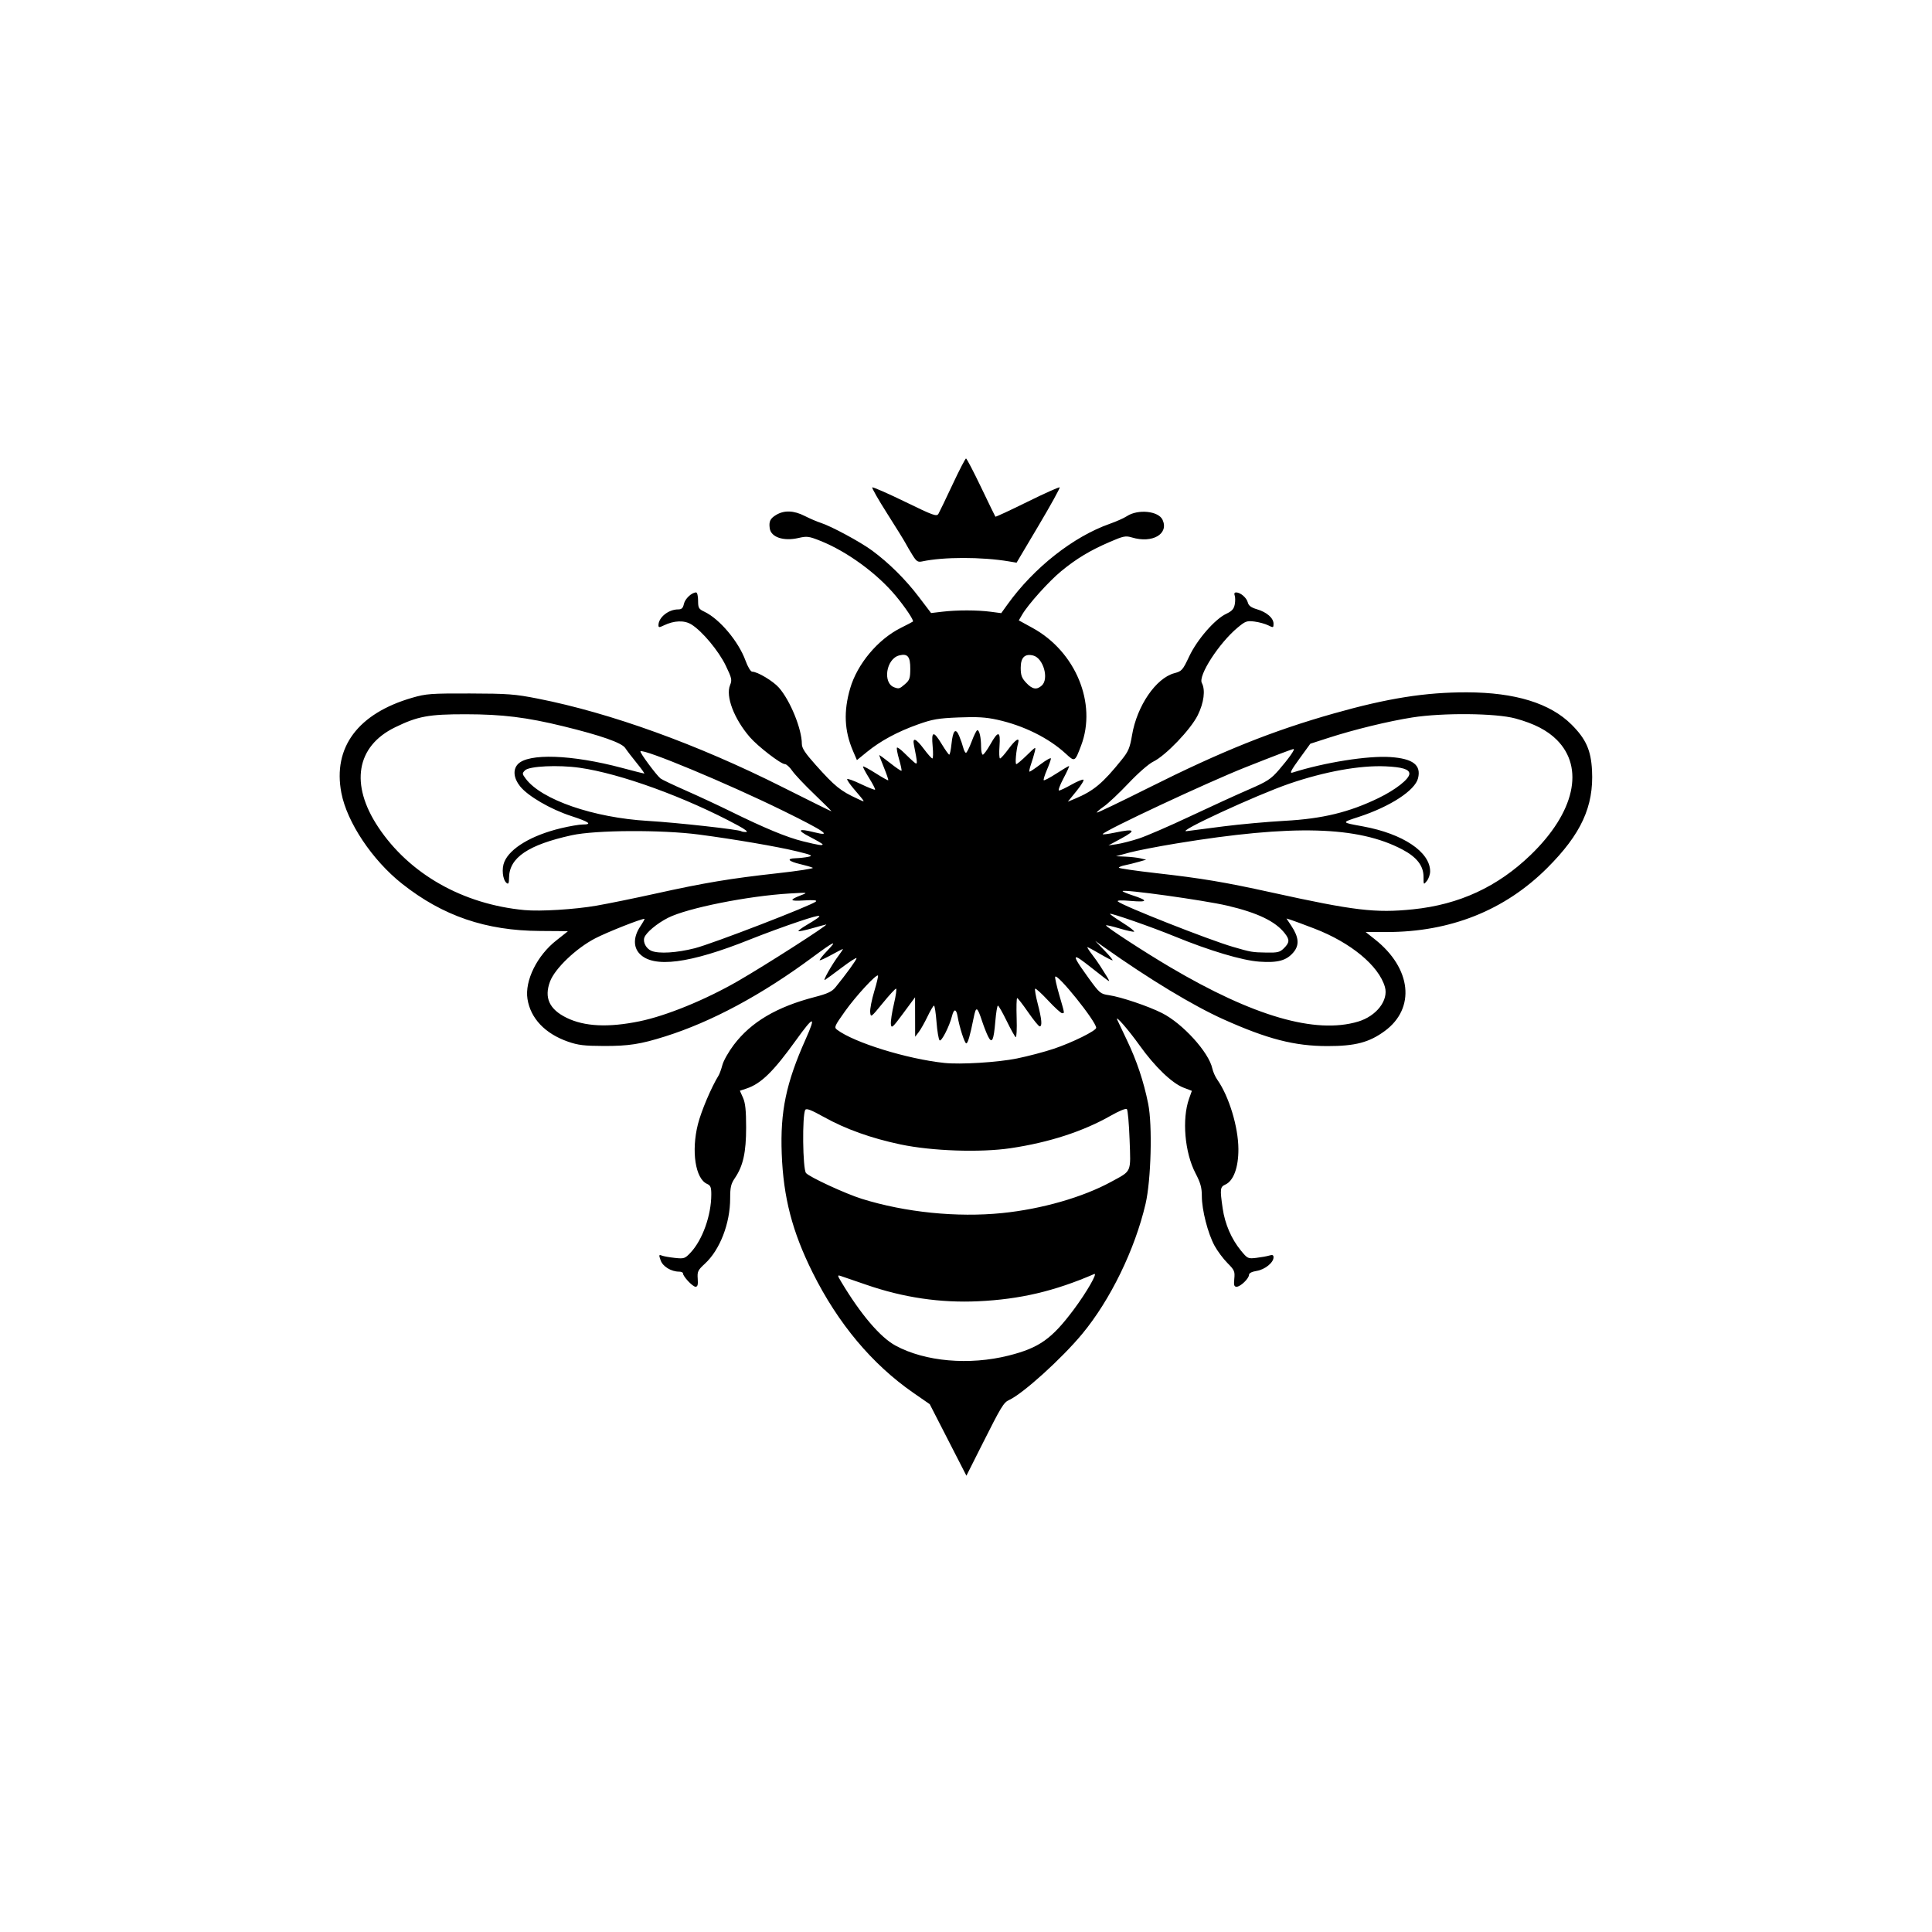 <?xml version="1.0" encoding="UTF-8" standalone="no"?>
<svg
   xmlns:dc="http://purl.org/dc/elements/1.1/"
   xmlns:cc="http://creativecommons.org/ns#"
   xmlns:rdf="http://www.w3.org/1999/02/22-rdf-syntax-ns#"
   xmlns:svg="http://www.w3.org/2000/svg"
   xmlns="http://www.w3.org/2000/svg"
   xmlns:sodipodi="http://sodipodi.sourceforge.net/DTD/sodipodi-0.dtd"
   xmlns:inkscape="http://www.inkscape.org/namespaces/inkscape"
   version="1.1"
   id="svg2"
   width="1024"
   height="1024"
   viewBox="0 0 1024 1024"
   sodipodi:docname="queen_bee.svg"
   inkscape:version="1.0.2-2 (e86c870879, 2021-01-15)">
  <defs
     id="defs6" />
  <sodipodi:namedview
     pagecolor="#ffffff"
     bordercolor="#666666"
     borderopacity="1"
     objecttolerance="10"
     gridtolerance="10"
     guidetolerance="10"
     inkscape:pageopacity="0"
     inkscape:pageshadow="2"
     inkscape:window-width="1920"
     inkscape:window-height="991"
     id="namedview4"
     showgrid="false"
     inkscape:zoom="0.80078125"
     inkscape:cx="512"
     inkscape:cy="512"
     inkscape:window-x="-9"
     inkscape:window-y="-9"
     inkscape:window-maximized="1"
     inkscape:current-layer="g10" />
  <g
     inkscape:groupmode="layer"
     inkscape:label="Image"
     id="g10">
    <path
       style="fill:#000000"
       d="m 502.499,763.202 -9.719,-18.954 -8.649,-5.994 C 462.234,723.08 444.167,701.513 430.708,674.481 419.905,652.783 415.207,634.715 414.333,611.5 c -0.844,-22.404 2.307,-37.492 12.674,-60.691 5.689,-12.732 4.334,-12.624 -5.026,0.402 -12.076,16.805 -18.626,23.197 -26.402,25.763 l -3.432,1.133 1.655,3.697 c 1.24,2.771 1.657,6.702 1.663,15.697 0.009,13.252 -1.582,20.448 -5.942,26.872 -2.107,3.105 -2.522,4.878 -2.522,10.778 0,13.288 -5.419,27.303 -13.39,34.633 -3.732,3.432 -4.081,4.167 -3.802,7.998 C 370.039,680.964 369.754,682 368.646,682 367.123,682 362,676.546 362,674.923 362,674.415 361.086,674 359.968,674 c -4.224,0 -8.673,-2.716 -9.816,-5.993 -1.003,-2.877 -0.94,-3.138 0.615,-2.525 0.953,0.376 4.066,0.931 6.918,1.234 4.907,0.521 5.355,0.37 8.362,-2.832 C 372.353,657.168 377,644.108 377,633.101 c 0,-3.839 -0.383,-4.794 -2.25,-5.614 -6.189,-2.715 -8.435,-17.361 -4.847,-31.611 1.758,-6.982 7.156,-19.702 10.982,-25.876 0.511,-0.825 1.418,-3.341 2.015,-5.591 0.597,-2.25 3.311,-7.031 6.031,-10.624 9.164,-12.105 22.75,-20.127 42.94,-25.354 6.671,-1.727 9.054,-2.838 10.882,-5.071 C 448.338,516.533 454,508.728 454,507.856 c 0,-0.52 -3.487,1.693 -7.75,4.917 -4.263,3.225 -8.319,6.2 -9.014,6.613 -1.422,0.843 3.658,-8.158 7.414,-13.136 1.349,-1.788 2.276,-3.25 2.061,-3.25 -0.215,0 -2.826,1.342 -5.801,2.982 -2.975,1.64 -5.843,2.99 -6.372,3 -0.529,0.01 1.271,-2.313 4,-5.161 5.697,-5.947 3.7,-5.039 -8.038,3.654 -26.833,19.872 -53.323,34.092 -78,41.871 -13.044,4.112 -19.313,5.085 -32.5,5.045 -10.351,-0.032 -13.616,-0.428 -18.991,-2.306 C 288.883,547.848 281.2,539.752 279.577,529.5 c -1.54,-9.723 5.114,-23.156 15.446,-31.179 3.288,-2.553 5.975,-4.682 5.972,-4.731 -0.003,-0.049 -6.64,-0.122 -14.75,-0.161 -28.708,-0.14 -51.548,-7.951 -73.115,-25.004 -15.808,-12.5 -29.238,-32.606 -32.211,-48.224 -4.587,-24.097 8.813,-42.057 37.594,-50.388 7.327,-2.121 9.846,-2.307 30.487,-2.255 20.157,0.051 23.906,0.334 36,2.714 38.608,7.597 84.581,24.209 129.549,46.811 14.135,7.105 25.886,12.918 26.114,12.918 0.227,0 -3.816,-4.043 -8.986,-8.986 -5.169,-4.942 -10.474,-10.564 -11.788,-12.493 -1.314,-1.929 -3.064,-3.515 -3.889,-3.524 -2.163,-0.024 -14.316,-9.387 -18.568,-14.307 -8.371,-9.684 -12.926,-21.668 -10.48,-27.574 1.127,-2.721 0.914,-3.686 -2.276,-10.309 -3.767,-7.823 -12.514,-18.308 -18.207,-21.827 -3.784,-2.339 -9.174,-2.142 -14.719,0.537 -2.364,1.142 -2.75,1.12 -2.75,-0.16 0,-4.087 5.299,-8.358 10.371,-8.358 1.918,0 2.614,-0.654 3.113,-2.926 0.602,-2.743 4.157,-6.074 6.481,-6.074 0.569,0 1.035,1.942 1.035,4.315 0,3.918 0.311,4.463 3.384,5.928 8.025,3.827 18.045,15.741 21.724,25.83 1.233,3.382 2.762,5.927 3.56,5.927 2.797,0 11.089,4.959 14.18,8.479 C 418.858,371.324 425,386.411 425,394.328 c 0,2.197 1.771,4.888 7.25,11.015 10.301,11.519 13.158,13.834 22.247,18.02 4.505,2.075 4.761,2.705 -2.298,-5.647 C 450.439,415.634 449,413.514 449,413.004 c 0,-0.509 3.233,0.623 7.185,2.517 3.951,1.894 7.377,3.251 7.612,3.016 0.235,-0.235 -1.189,-3.011 -3.164,-6.169 -1.975,-3.158 -3.415,-5.919 -3.199,-6.135 0.216,-0.216 3.236,1.414 6.71,3.623 3.474,2.209 6.463,3.871 6.641,3.692 0.178,-0.178 -0.825,-3.152 -2.23,-6.609 -1.405,-3.457 -2.554,-6.469 -2.554,-6.694 0,-0.225 2.571,1.631 5.714,4.125 3.143,2.493 5.885,4.363 6.093,4.155 0.208,-0.208 -0.365,-2.935 -1.274,-6.06 -0.908,-3.125 -1.415,-5.918 -1.126,-6.207 0.289,-0.289 2.056,1.005 3.927,2.876 1.871,1.871 4.206,4.068 5.19,4.883 1.897,1.571 1.887,0.95 -0.139,-9.268 -0.828,-4.177 1.129,-3.348 5.308,2.25 2.053,2.75 4.07,5 4.482,5 0.412,0 0.476,-2.925 0.142,-6.5 -0.759,-8.128 0.423,-8.377 4.871,-1.028 1.821,3.009 3.586,5.484 3.922,5.5 0.336,0.016 0.872,-2.511 1.192,-5.614 0.757,-7.338 2.191,-8.814 4.107,-4.229 0.8,1.915 1.759,4.695 2.131,6.177 0.372,1.482 1.023,2.695 1.446,2.695 0.423,0 1.779,-2.7 3.014,-6 1.234,-3.3 2.587,-6 3.005,-6 1.097,0 1.965,3.837 1.981,8.75 0.008,2.337 0.421,4.25 0.918,4.25 0.497,0 2.301,-2.475 4.009,-5.5 4.182,-7.41 5.453,-7.148 4.839,1 -0.269,3.575 -0.137,6.5 0.294,6.5 0.431,0 2.435,-2.25 4.454,-5 3.685,-5.02 6.053,-6.514 5.151,-3.25 -1.072,3.882 -1.725,11.25 -0.997,11.25 0.427,0 2.96,-2.138 5.628,-4.75 4.76,-4.661 4.838,-4.694 4.132,-1.75 -0.396,1.65 -1.306,4.688 -2.022,6.75 -0.717,2.062 -1.027,3.75 -0.688,3.75 0.338,0 3.018,-1.815 5.956,-4.032 2.937,-2.218 5.341,-3.539 5.341,-2.935 0,0.603 -0.961,3.332 -2.136,6.063 -1.175,2.731 -1.923,5.179 -1.662,5.44 0.261,0.261 3.262,-1.328 6.67,-3.53 3.408,-2.203 6.436,-4.005 6.729,-4.005 0.293,0 -1.02,2.925 -2.918,6.5 -1.898,3.575 -2.977,6.5 -2.398,6.5 0.58,0 3.49,-1.375 6.468,-3.056 2.978,-1.681 5.872,-2.903 6.432,-2.716 0.56,0.187 -1.062,2.893 -3.604,6.013 l -4.622,5.674 3.77,-1.57 c 9.916,-4.13 14.748,-8.169 24.935,-20.845 3.407,-4.24 4.219,-6.195 5.338,-12.864 2.598,-15.482 12.657,-30.215 22.41,-32.824 3.978,-1.064 4.427,-1.571 7.896,-8.926 4.223,-8.954 13.642,-19.765 19.679,-22.586 2.932,-1.37 3.995,-2.543 4.452,-4.916 0.33,-1.714 0.318,-3.851 -0.026,-4.75 C 654.019,314.607 654.3,314 655.17,314 c 2.296,0 5.563,2.803 6.193,5.312 0.43,1.715 1.757,2.702 4.864,3.618 5.209,1.536 8.772,4.651 8.772,7.668 0,2.139 -0.14,2.179 -2.85,0.827 -1.568,-0.782 -4.83,-1.677 -7.25,-1.988 -4.009,-0.516 -4.802,-0.231 -8.942,3.215 -9.86,8.209 -21.022,25.491 -18.956,29.351 1.973,3.686 1.113,10.445 -2.173,17.087 -3.739,7.557 -17.015,21.413 -23.556,24.586 -2.419,1.173 -8.051,6.09 -13.16,11.489 -4.913,5.191 -10.781,10.719 -13.04,12.285 -2.259,1.566 -3.93,3.024 -3.713,3.242 0.217,0.217 12.488,-5.663 27.268,-13.066 38.911,-19.491 65.677,-30.236 98.373,-39.492 28.457,-8.056 48.476,-11.231 70.5,-11.182 25.585,0.057 44.14,5.783 55.478,17.121 7.638,7.638 10.282,13.575 10.828,24.312 0.969,19.056 -5.766,33.707 -23.747,51.66 C 797.578,482.492 768.738,494 734.969,494 H 723.82 l 4.914,3.885 c 19.383,15.322 21.662,36.466 5.234,48.56 -8.242,6.068 -15.684,8.023 -30.469,8.004 -17.38,-0.022 -31.699,-3.711 -55,-14.167 -16.091,-7.221 -39.344,-21.278 -63.5,-38.389 l -4.5,-3.188 4.962,5.148 c 2.729,2.831 4.605,5.148 4.168,5.148 -0.437,0 -3.481,-1.575 -6.766,-3.5 -3.285,-1.925 -6.211,-3.5 -6.502,-3.5 -0.292,0 0.767,1.688 2.352,3.75 1.585,2.062 3.574,4.875 4.42,6.25 0.846,1.375 2.338,3.737 3.317,5.25 0.978,1.512 1.582,2.75 1.342,2.75 -0.24,0 -3.554,-2.504 -7.365,-5.564 -3.811,-3.06 -7.784,-6.038 -8.83,-6.616 -2.902,-1.605 -1.566,1.012 5.439,10.654 5.783,7.959 6.238,8.34 10.75,8.994 6.351,0.921 20.808,5.795 28.093,9.473 10.99,5.548 24.813,20.762 26.674,29.359 0.381,1.761 1.561,4.43 2.622,5.931 6.192,8.761 11.146,25.018 11.205,36.771 0.049,9.736 -2.556,16.847 -6.897,18.825 -2.812,1.281 -2.93,2.322 -1.438,12.644 1.193,8.253 4.627,16.207 9.639,22.323 3.527,4.304 3.764,4.416 8.223,3.894 2.525,-0.296 5.604,-0.849 6.841,-1.229 1.708,-0.524 2.25,-0.29 2.25,0.971 0,2.787 -4.601,6.484 -8.932,7.176 C 663.53,674.011 662,674.789 662,675.673 662,677.622 657.461,682 655.44,682 c -1.34,0 -1.572,-0.799 -1.236,-4.25 0.378,-3.876 0.058,-4.609 -3.645,-8.33 -2.233,-2.244 -5.307,-6.373 -6.832,-9.175 C 640.184,653.73 637,641.301 637,633.982 c 0,-4.529 -0.694,-7.03 -3.385,-12.191 -5.699,-10.933 -7.221,-28.668 -3.386,-39.46 l 1.481,-4.169 -4.41,-1.684 c -6.113,-2.334 -15.227,-11.101 -23.311,-22.421 -5.904,-8.268 -13.133,-16.552 -11.829,-13.556 0.239,0.55 2.521,5.355 5.071,10.677 5.272,11.007 8.901,21.843 11.332,33.838 2.298,11.343 1.529,40.551 -1.398,53.074 -5.669,24.255 -18.665,50.924 -33.579,68.911 -10.863,13.101 -31.421,31.69 -38.73,35.02 -2.922,1.331 -4.108,3.29 -14.426,23.808 l -8.211,16.328 z m 32.09,-44.722 c 16.192,-4.068 22.907,-8.82 34.591,-24.48 6.73,-9.02 12.827,-19.63 10.769,-18.74 -21.039,9.101 -39.326,13.396 -61.449,14.432 -20.164,0.944 -39.8,-1.961 -59.5,-8.802 -6.325,-2.196 -12.37,-4.269 -13.433,-4.607 -1.796,-0.57 -1.767,-0.336 0.414,3.302 10.306,17.186 20.604,29.25 28.71,33.633 15.651,8.464 38.992,10.514 59.898,5.262 z m -3.445,-75.526 c 20.955,-2.115 42.779,-8.379 57.856,-16.606 10.967,-5.984 10.342,-4.555 9.711,-22.219 -0.302,-8.453 -0.951,-15.77 -1.441,-16.261 -0.522,-0.522 -4.05,0.909 -8.508,3.45 -14.664,8.357 -32.705,14.215 -53.117,17.249 -16.078,2.39 -41.725,1.514 -58.349,-1.991 -15.558,-3.281 -29.151,-8.147 -40.617,-14.541 -6.724,-3.75 -9.258,-4.725 -9.851,-3.792 -1.711,2.695 -1.393,31.318 0.372,33.478 1.721,2.106 20.921,10.987 29.601,13.691 23.017,7.171 50.444,9.954 74.343,7.541 z M 539,561.012 c 5.775,-1.172 14.521,-3.474 19.436,-5.115 C 568.237,552.625 581,546.326 581,544.761 c 0,-3.368 -20.95,-29.412 -21.743,-27.031 -0.181,0.544 0.812,4.927 2.207,9.741 2.943,10.156 2.849,9.529 1.431,9.529 -0.608,0 -3.936,-3.038 -7.396,-6.75 -3.459,-3.712 -6.541,-6.508 -6.849,-6.212 -0.307,0.296 0.313,3.896 1.379,8 2.139,8.238 2.46,11.962 1.032,11.962 -0.517,0 -3.273,-3.375 -6.125,-7.5 -2.852,-4.125 -5.466,-7.501 -5.81,-7.501 -0.344,-6.2e-4 -0.47,4.777 -0.281,10.617 0.189,5.84 -0.038,10.382 -0.505,10.094 -0.467,-0.289 -2.625,-4.166 -4.795,-8.617 C 531.375,536.642 529.293,533 528.918,533 c -0.375,0 -0.993,3.74 -1.374,8.311 -0.847,10.168 -1.766,12.119 -3.808,8.085 -0.806,-1.593 -2.208,-5.146 -3.116,-7.896 -2.704,-8.193 -3.29,-8.435 -4.596,-1.895 C 514.16,548.939 512.984,553 512.144,553 c -0.874,0 -3.613,-8.505 -4.6,-14.278 -0.703,-4.117 -1.956,-4.201 -2.961,-0.198 -1.374,5.473 -5.641,13.818 -6.583,12.876 -0.525,-0.525 -1.256,-4.879 -1.624,-9.677 C 496.007,536.925 495.404,533 495.036,533 c -0.368,0 -1.911,2.599 -3.429,5.776 -1.518,3.177 -3.616,6.889 -4.662,8.25 l -1.901,2.474 -0.022,-10.459 -0.022,-10.459 -6.25,8.459 c -5.653,7.651 -6.279,8.206 -6.558,5.802 -0.169,-1.462 0.555,-6.299 1.609,-10.75 C 474.856,527.641 475.36,524 474.923,524 c -0.437,0 -3.636,3.483 -7.109,7.741 -6.151,7.541 -6.322,7.663 -6.595,4.75 -0.155,-1.645 0.804,-6.591 2.131,-10.991 1.327,-4.4 2.23,-8.199 2.006,-8.441 -0.855,-0.929 -11.699,10.815 -17.458,18.908 -5.64,7.926 -5.909,8.554 -4.212,9.83 9.092,6.832 36.983,15.463 56.813,17.58 8.557,0.914 28.334,-0.301 38.5,-2.365 z M 339,541.3 c 14.156,-2.909 34.833,-11.355 52.023,-21.251 C 405.548,511.688 439.39,490 437.913,490 c -0.23,0 -3.538,0.892 -7.35,1.982 -3.812,1.09 -7.127,1.787 -7.366,1.547 -0.239,-0.239 1.699,-1.694 4.308,-3.232 9.992,-5.894 9.151,-6.295 -4.004,-1.906 -7.15,2.385 -18.791,6.66 -25.868,9.498 -32.103,12.877 -51.353,15.359 -58.675,7.565 -3.35,-3.566 -3.226,-8.939 0.329,-14.312 1.508,-2.278 2.546,-4.143 2.307,-4.143 -1.956,0 -19.69,7.024 -26.094,10.335 -10.114,5.229 -21.363,15.965 -23.965,22.872 -3.227,8.564 -0.407,14.751 8.766,19.239 9.523,4.659 22.112,5.262 38.699,1.853 z m 380.81,0.171 c 9.724,-2.901 16.244,-11.312 14.225,-18.351 -3.221,-11.231 -18.041,-23.513 -37.321,-30.929 -5.617,-2.161 -11.26,-4.254 -12.538,-4.651 l -2.324,-0.722 2.615,3.951 c 3.973,6.004 4.301,10.166 1.101,13.97 -3.691,4.387 -8.299,5.648 -18.107,4.956 -9.112,-0.643 -26.364,-5.792 -44.96,-13.42 -11.837,-4.855 -33.643,-12.465 -34.179,-11.929 -0.18,0.18 2.833,2.311 6.695,4.734 3.863,2.424 6.59,4.551 6.061,4.727 -0.529,0.176 -4.004,-0.592 -7.722,-1.707 -3.718,-1.115 -6.929,-1.859 -7.136,-1.652 -0.521,0.521 19.896,13.848 33.782,22.051 44.311,26.178 77.186,35.721 99.81,28.972 z M 368.247,502.589 c 9.296,-2.358 62.275,-22.805 64.253,-24.798 0.671,-0.677 -1.401,-0.855 -6.307,-0.542 -7.732,0.493 -8.168,-0.222 -1.669,-2.734 3.886,-1.502 3.75,-1.524 -5.966,-0.951 -22.184,1.307 -54.28,7.728 -64.493,12.904 -5.888,2.984 -11.725,7.884 -12.573,10.557 -0.787,2.479 1.068,5.859 3.823,6.969 3.99,1.607 13.311,1.037 22.932,-1.404 z m 312.298,-0.044 c 2.995,-2.995 3.067,-4.497 0.379,-7.915 -4.978,-6.328 -14.386,-10.845 -30.424,-14.608 -12.354,-2.898 -55.5,-8.885 -55.5,-7.701 0,0.285 2.362,1.284 5.25,2.221 8.478,2.75 8.223,3.763 -0.75,2.979 -5.168,-0.452 -7.646,-0.357 -7,0.269 2.311,2.239 48.208,20.349 61,24.07 9.68,2.815 10.136,2.893 17.795,3.024 5.966,0.102 7.095,-0.184 9.25,-2.339 z M 316.095,480.028 c 6.273,-1.09 20.405,-3.974 31.405,-6.409 25.822,-5.717 39.589,-8.016 64.403,-10.756 11.106,-1.226 19.609,-2.539 18.895,-2.917 -0.714,-0.378 -3.662,-1.241 -6.551,-1.917 -6.456,-1.511 -7.656,-2.988 -2.556,-3.147 2.095,-0.065 5.159,-0.412 6.809,-0.77 2.58,-0.561 1.741,-0.96 -6,-2.854 -10.306,-2.521 -33.03,-6.42 -52,-8.922 -19.749,-2.605 -54.872,-2.417 -67.5,0.362 -22.98,5.056 -33.036,11.845 -33.182,22.401 -0.043,3.089 -0.333,3.72 -1.332,2.891 -2.089,-1.734 -2.697,-7.549 -1.171,-11.202 3.037,-7.27 14.541,-14.105 29.959,-17.801 4.524,-1.085 9.688,-1.975 11.476,-1.979 5.446,-0.012 3.643,-1.363 -6.015,-4.507 -10.923,-3.556 -22.916,-10.527 -27.081,-15.74 -3.405,-4.262 -3.889,-8.738 -1.26,-11.644 5.443,-6.014 28.636,-5.219 55.305,1.896 6.16,1.643 11.453,2.988 11.761,2.988 0.309,0 -1.474,-2.499 -3.962,-5.554 -2.488,-3.055 -5.241,-6.649 -6.118,-7.987 -1.812,-2.766 -12.919,-6.666 -32.834,-11.529 -19.49,-4.759 -32.212,-6.329 -51.546,-6.36 -19.781,-0.032 -25.561,1.036 -37.685,6.963 -20.51,10.026 -23.895,30.183 -8.869,52.82 16.507,24.869 44.821,40.938 77.554,44.013 8.317,0.781 26.598,-0.34 38.095,-2.338 z m 432.824,1.933 c 24.514,-2.516 44.892,-11.946 62.419,-28.885 23.244,-22.464 28.603,-46.135 13.797,-60.94 -5.036,-5.036 -12.015,-8.638 -21.981,-11.344 -10.343,-2.809 -38.416,-3.075 -54.654,-0.519 -12.659,1.993 -30.784,6.411 -44.5,10.847 l -9.5,3.072 -5.804,7.989 c -4.381,6.031 -5.295,7.828 -3.73,7.331 17.08,-5.421 40.059,-9.069 51.98,-8.252 11.993,0.822 16.406,4.219 14.637,11.267 -1.61,6.416 -14.69,14.951 -31.22,20.371 -9.603,3.149 -9.684,2.954 2.137,5.129 21.124,3.887 35.5,13.53 35.5,23.814 0,1.616 -0.787,3.911 -1.75,5.1 -1.729,2.136 -1.75,2.109 -1.75,-2.217 0,-5.816 -3.552,-10.413 -11.157,-14.436 -23.509,-12.437 -58.131,-13.375 -119.822,-3.245 -9.912,1.628 -21.172,3.818 -25.022,4.869 l -7,1.909 5,0.209 c 2.75,0.115 6.35,0.527 8,0.916 l 3,0.707 -4.054,1.16 c -2.23,0.638 -5.492,1.448 -7.25,1.799 -1.758,0.351 -3.196,0.93 -3.196,1.285 0,0.355 9.062,1.67 20.137,2.921 23.802,2.689 35.923,4.723 60.863,10.213 43.782,9.638 54.996,10.974 74.919,8.93 z M 436,447.514 c 0,-0.267 -3.038,-2.045 -6.75,-3.951 -7.127,-3.658 -6.264,-4.603 2.247,-2.459 10.118,2.548 5.665,-0.534 -16.497,-11.418 -29.455,-14.465 -73.998,-33.021 -75.548,-31.471 -0.524,0.524 8.459,12.67 10.643,14.393 0.773,0.609 6.802,3.483 13.398,6.387 6.596,2.904 17.171,7.828 23.5,10.942 18.343,9.026 30.072,13.882 38.584,15.972 8.448,2.075 10.423,2.379 10.423,1.605 z m 167.641,-3.095 c 3.928,-1.28 16.078,-6.538 27,-11.685 10.922,-5.147 24.929,-11.553 31.126,-14.237 9.933,-4.302 11.837,-5.538 16.08,-10.438 C 683.034,402.068 686.599,397 685.626,397 c -0.707,0 -9.526,3.349 -25.626,9.733 -20.077,7.961 -74.301,33.327 -75.546,35.341 -0.229,0.371 2.612,0.039 6.314,-0.737 10.671,-2.237 11.739,-1.39 3.725,2.956 l -6.994,3.793 4.5,-0.669 c 2.475,-0.368 7.713,-1.717 11.641,-2.997 z M 391,437.442 c -27.357,-14.786 -62.114,-27.443 -83.772,-30.508 -11.346,-1.605 -26.702,-0.888 -28.942,1.352 -1.59,1.59 -1.569,1.858 0.346,4.423 8.347,11.18 35.904,20.694 64.868,22.395 15.162,0.891 48.522,4.591 49.417,5.481 0.229,0.228 1.354,0.404 2.5,0.392 1.298,-0.014 -0.365,-1.346 -4.417,-3.536 z m 257.5,0.546 c 8.8,-1.123 23.425,-2.447 32.5,-2.943 19.982,-1.092 34.059,-4.508 49.596,-12.037 9.14,-4.429 16.404,-10.15 16.404,-12.919 0,-2.353 -3.816,-3.531 -12.691,-3.919 -13.525,-0.592 -32.091,2.753 -50.809,9.153 -17.427,5.958 -60.972,26.086 -54.5,25.191 1.925,-0.266 10.7,-1.402 19.5,-2.525 z m -196.398,-39.973 c -4.582,-10.651 -5.05,-20.939 -1.509,-33.13 3.757,-12.934 14.659,-25.975 26.803,-32.061 3.358,-1.683 6.269,-3.208 6.469,-3.389 0.624,-0.563 -4.029,-7.529 -9.097,-13.618 -9.907,-11.904 -25.806,-23.509 -39.939,-29.152 -6.08,-2.428 -7.109,-2.563 -11.606,-1.525 -7.951,1.835 -14.592,-0.402 -15.251,-5.138 -0.5,-3.594 0.228,-5.151 3.278,-7.011 4.374,-2.667 9.405,-2.5 15.331,0.509 2.706,1.374 6.494,2.999 8.419,3.611 5.569,1.771 21.064,10.136 27.278,14.727 8.943,6.606 17.659,15.259 24.722,24.542 l 6.5,8.543 6,-0.711 c 7.751,-0.918 18.525,-0.906 25.588,0.029 l 5.588,0.74 3.289,-4.579 c 14.015,-19.515 34.895,-35.971 54.306,-42.799 3.426,-1.205 7.449,-2.999 8.941,-3.986 5.906,-3.91 16.831,-2.81 18.982,1.911 3.413,7.492 -5.414,12.586 -16.206,9.352 -3.396,-1.017 -4.506,-0.792 -11.935,2.419 -10.366,4.482 -17.541,8.809 -25.608,15.444 -6.529,5.37 -17.568,17.668 -20.698,23.057 l -1.752,3.017 7.319,4.017 c 22.821,12.525 34.161,40.009 25.708,62.308 -3.33,8.786 -3.305,8.773 -8.201,4.27 -9.003,-8.281 -22.284,-14.86 -36.197,-17.93 -6.103,-1.347 -10.716,-1.623 -20.5,-1.229 -10.894,0.439 -13.859,0.948 -21.625,3.716 -10.817,3.854 -19.766,8.683 -26.973,14.553 l -5.338,4.348 -2.088,-4.854 z m 27.562,-35.401 c 2.425,-2.086 2.779,-3.112 2.806,-8.125 0.034,-6.485 -1.396,-8.225 -5.846,-7.108 -6.957,1.746 -8.96,14.662 -2.624,16.926 2.47,0.883 2.775,0.791 5.664,-1.693 z m 72.507,0.732 c 3.937,-3.563 0.792,-14.563 -4.547,-15.903 -4.441,-1.115 -6.624,1.024 -6.624,6.488 0,3.982 0.524,5.42 2.901,7.965 3.254,3.483 5.574,3.89 8.27,1.451 z m -68.459,-69.028 c -1.319,-2.1 -2.986,-4.942 -3.704,-6.317 -0.719,-1.375 -5.118,-8.484 -9.775,-15.799 -4.658,-7.314 -8.215,-13.553 -7.905,-13.863 0.31,-0.31 8.1,3.101 17.31,7.58 15.283,7.432 16.837,7.989 17.78,6.363 0.569,-0.98 3.933,-7.969 7.477,-15.532 3.544,-7.562 6.745,-13.75 7.113,-13.75 0.368,0 3.957,6.862 7.974,15.25 4.018,8.387 7.436,15.409 7.597,15.603 0.161,0.194 7.774,-3.34 16.919,-7.853 9.145,-4.514 16.863,-7.971 17.151,-7.682 0.289,0.289 -4.733,9.386 -11.159,20.216 l -11.684,19.691 -4.155,-0.696 c -14.332,-2.401 -34.612,-2.389 -45.849,0.026 -2.311,0.497 -3.036,0.036 -5.092,-3.238 z"
       id="path837" />
  </g>
</svg>

